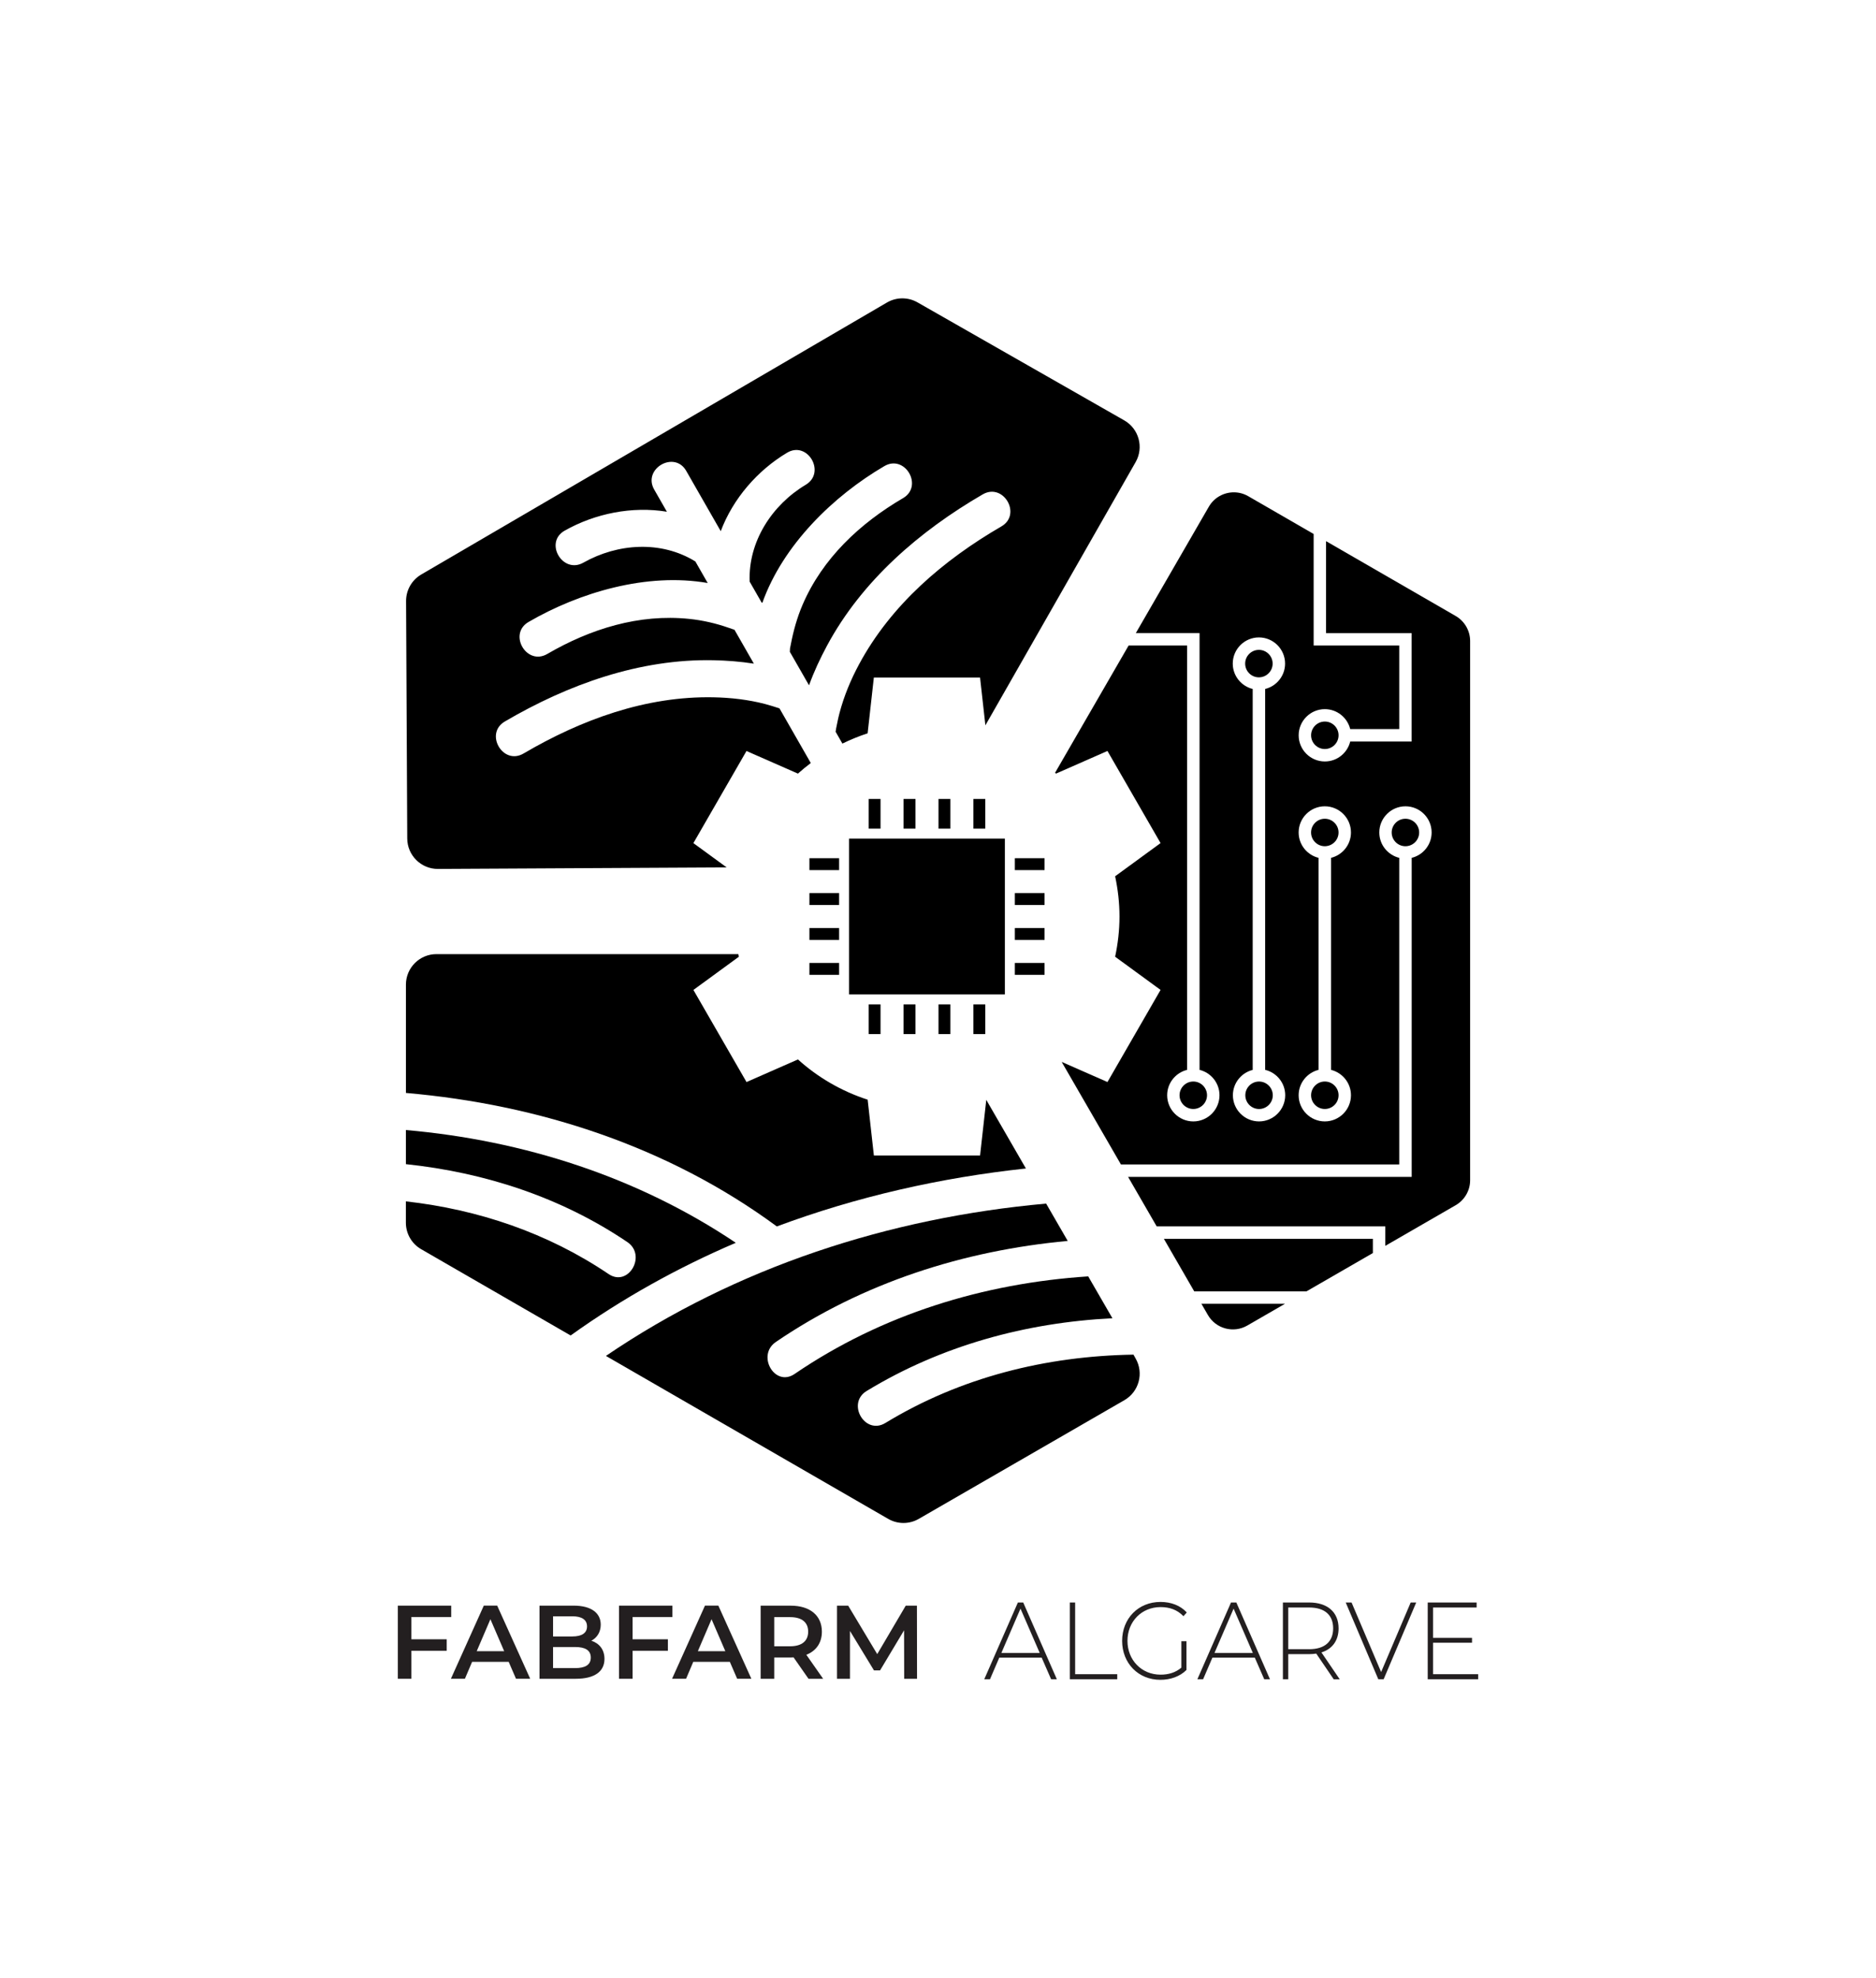 <?xml version="1.0" encoding="utf-8"?>
<!-- Generator: Adobe Illustrator 23.0.1, SVG Export Plug-In . SVG Version: 6.00 Build 0)  -->
<svg version="1.1" id="Layer_1" xmlns="http://www.w3.org/2000/svg" xmlns:xlink="http://www.w3.org/1999/xlink" x="0px" y="0px"
	 viewBox="0 0 844 890" style="enable-background:new 0 0 844 890;" xml:space="preserve">
<style type="text/css">
	.st0{opacity:0;fill:#FFFFFF;}
	.st1{fill:#231F20;}
</style>
<rect class="st0" width="844" height="890"/>
<g>
	<g>
		<g>
			<path class="st1" d="M185.09,727.51v10.01h15.88v5.17h-15.88v12.6h-6.11v-32.9H203v5.12H185.09z"/>
			<path class="st1" d="M228.85,747.67H212.4l-3.24,7.61h-6.3l14.8-32.9h6.02l14.85,32.9h-6.39L228.85,747.67z M226.83,742.88
				l-6.2-14.38l-6.16,14.38H226.83z"/>
			<path class="st1" d="M271.95,746.36c0,5.64-4.42,8.93-12.88,8.93h-16.35v-32.9h15.42c7.9,0,12.13,3.34,12.13,8.55
				c0,3.38-1.69,5.88-4.23,7.24C269.55,739.31,271.95,742.08,271.95,746.36z M248.82,727.18v9.07h8.65c4.23,0,6.63-1.5,6.63-4.51
				c0-3.05-2.4-4.56-6.63-4.56H248.82z M265.79,745.75c0-3.29-2.49-4.75-7.1-4.75h-9.87v9.49h9.87
				C263.3,750.49,265.79,749.04,265.79,745.75z"/>
			<path class="st1" d="M284.59,727.51v10.01h15.89v5.17h-15.89v12.6h-6.11v-32.9h24.02v5.12H284.59z"/>
			<path class="st1" d="M328.35,747.67H311.9l-3.24,7.61h-6.3l14.8-32.9h6.02l14.85,32.9h-6.39L328.35,747.67z M326.32,742.88
				l-6.2-14.38l-6.16,14.38H326.32z"/>
			<path class="st1" d="M363.74,755.29l-6.72-9.63c-0.42,0.05-0.85,0.05-1.27,0.05h-7.43v9.59h-6.11v-32.9h13.54
				c8.65,0,14.01,4.42,14.01,11.7c0,4.98-2.54,8.65-7,10.39l7.57,10.81H363.74z M355.46,727.56h-7.14v13.11h7.14
				c5.36,0,8.13-2.44,8.13-6.58S360.82,727.56,355.46,727.56z"/>
			<path class="st1" d="M406.79,755.29l-0.05-21.81l-10.81,18.05h-2.73l-10.81-17.76v21.52h-5.83v-32.9h5.03l13.07,21.81
				l12.83-21.81h5.03l0.05,32.9H406.79z"/>
		</g>
		<g>
			<path class="st1" d="M468.65,745.79h-19.08l-4.18,9.72h-2.58l15.13-34.54h2.4l15.13,34.54h-2.58L468.65,745.79z M467.76,743.67
				l-8.65-19.94l-8.6,19.94H467.76z"/>
			<path class="st1" d="M481.3,720.97h2.4v32.27h18.94v2.27H481.3V720.97z"/>
			<path class="st1" d="M531.49,738.39h2.3v12.93c-2.96,2.96-7.24,4.44-11.75,4.44c-9.92,0-17.2-7.45-17.2-17.52
				s7.28-17.52,17.25-17.52c4.75,0,8.93,1.58,11.84,4.74l-1.5,1.68c-2.87-2.96-6.3-4.1-10.29-4.1c-8.55,0-14.9,6.51-14.9,15.2
				c0,8.64,6.34,15.2,14.9,15.2c3.48,0,6.67-0.89,9.35-3.16V738.39z"/>
			<path class="st1" d="M564.53,745.79h-19.08l-4.18,9.72h-2.58l15.13-34.54h2.4l15.13,34.54h-2.58L564.53,745.79z M563.64,743.67
				l-8.65-19.94l-8.6,19.94H563.64z"/>
			<path class="st1" d="M600.02,755.51l-7.85-11.55c-1.03,0.15-2.07,0.25-3.2,0.25h-9.4v11.3h-2.4v-34.54h11.8
				c8.27,0,13.25,4.34,13.25,11.65c0,5.48-2.82,9.28-7.71,10.81l8.22,12.09H600.02z M588.97,741.99c7.05,0,10.81-3.45,10.81-9.38
				c0-5.97-3.76-9.38-10.81-9.38h-9.4v18.75H588.97z"/>
			<path class="st1" d="M637.15,720.97l-14.66,34.54h-2.4l-14.66-34.54h2.63l13.3,31.29l13.3-31.29H637.15z"/>
			<path class="st1" d="M665.02,753.24v2.27h-22.7v-34.54h22v2.27h-19.6v13.62h17.53v2.22h-17.53v14.16H665.02z"/>
		</g>
	</g>
	<path d="M197.05,390.94l129.87-0.69l-14.97-10.93l23.89-41.44l23.14,10.17c1.85-1.67,3.79-3.24,5.79-4.75
		c-3.36-5.87-6.73-11.75-10.09-17.62c-1.33-2.33-2.66-4.65-4-6.98c-2.17-0.69-4.32-1.41-6.53-1.98c-7.56-1.95-15.29-2.84-23.09-3
		c-30.45-0.63-59.56,10.06-85.53,25.29c-9.29,5.45-17.67-8.98-8.42-14.4c28.4-16.65,60.66-28.27,93.95-27.57
		c5.94,0.13,12.06,0.59,18.1,1.54c-2.91-5.08-5.81-10.15-8.72-15.23c-0.52-0.19-1.16-0.39-2.53-0.87
		c-5.74-2.02-11.75-3.41-17.8-4.03c-22.65-2.35-44.47,4.48-63.91,15.78c-9.31,5.41-17.7-9.01-8.42-14.4
		c22.96-13.34,53.22-22.3,80.61-17.53c-1.85-3.23-3.69-6.45-5.54-9.68c-15.37-9.53-34.98-8.19-50.39,0.52
		c-9.37,5.29-17.76-9.12-8.42-14.4c13.68-7.73,30.36-11.09,45.99-8.51c-1.9-3.32-3.81-6.65-5.71-9.97
		c-5.35-9.34,9.07-17.73,14.4-8.42c3.39,5.93,6.79,11.85,10.18,17.78c1.79,3.12,3.57,6.24,5.36,9.36
		c5.51-14.66,16.56-27.36,29.83-35.29c9.25-5.52,17.62,8.9,8.42,14.4c-15.18,9.07-25.95,25.59-25.24,43.6
		c1.78,3.11,3.56,6.22,5.34,9.33c0.11,0.08,0.25,0.16,0.35,0.24c9.31-26.18,32.06-48.19,54.9-61.55c9.29-5.44,17.68,8.99,8.42,14.4
		c-19.36,11.32-36.26,27.11-45.22,48.01c-2.44,5.7-4.12,11.7-5.27,17.79c-0.54,2.83-0.3,0.98-0.44,3.35
		c2.88,5.02,5.75,10.05,8.63,15.07c2.23-6.2,5.06-12.2,8.08-17.82c15.71-29.25,41.67-51.6,70.05-68.08
		c9.31-5.41,17.7,9.01,8.42,14.4c-26.06,15.13-49.64,35.26-64.07,62.1c-3.74,6.95-6.75,14.23-8.77,21.87
		c-0.59,2.21-1.01,4.44-1.47,6.68c-0.02,0.11-0.04,0.19-0.06,0.27c0,0.06-0.01,0.13-0.02,0.22c-0.04,0.43-0.14,0.82-0.22,1.21
		c1.02,1.79,2.04,3.57,3.07,5.36c3.65-1.78,7.44-3.34,11.35-4.61l2.8-25.1h47.78l2.4,21.5l67.6-118.44c3.76-6.6,1.47-15-5.13-18.76
		l-93.01-53.09c-4.27-2.44-9.51-2.41-13.75,0.07L189.51,258.48c-4.24,2.48-6.84,7.03-6.82,11.94l0.53,106.83
		C183.26,384.85,189.45,390.98,197.05,390.94z"/>
	<path d="M461.55,525.71l-17.83-30.87l-2.79,25.01h-47.78l-2.8-25.1c-11.75-3.8-22.41-10.02-31.36-18.1l-23.14,10.17l-23.89-41.44
		l20.44-14.93c-0.08-0.39-0.15-0.8-0.22-1.19l-135.81,0c-7.6,0-13.75,6.16-13.75,13.75v48.71c59.89,5.19,118.2,24.2,166.87,60.06
		C385.41,538.39,423.19,529.83,461.55,525.71z"/>
	<path d="M509.94,609.46c-39.32,0.63-77.77,10.15-111.62,30.75c-9.2,5.6-17.58-8.83-8.42-14.4c33.54-20.41,71.66-30.79,110.57-32.72
		l-10.89-18.84c-47.15,3.1-92.82,17.1-132.11,43.91c-8.9,6.07-17.23-8.39-8.42-14.4c39.09-26.67,84.54-41.15,131.31-45.46
		l-9.71-16.8c-70.69,6.36-139.32,28.58-198.05,68.53l126.99,73.32c4.25,2.46,9.5,2.46,13.75,0l92.52-53.41
		c6.58-3.8,8.83-12.21,5.03-18.79L509.94,609.46z"/>
	<path d="M182.61,508.41v15.35c35.47,3.74,69.81,14.9,99.61,35.04c8.86,5.98,0.5,20.43-8.42,14.4
		c-27.44-18.53-58.65-29.04-91.2-32.7v9.61c0,4.91,2.62,9.45,6.88,11.91l67.24,38.82c23.29-16.7,48.23-30.54,74.31-41.7
		C286.89,529.5,235.6,513.05,182.61,508.41z"/>
	<rect x="390.8" y="359.45" width="5.35" height="13.36"/>
	<rect x="406.51" y="359.45" width="5.35" height="13.36"/>
	<rect x="422.22" y="359.45" width="5.35" height="13.36"/>
	<rect x="437.93" y="359.45" width="5.35" height="13.36"/>
	<rect x="390.8" y="451.88" width="5.35" height="13.36"/>
	<rect x="406.51" y="451.88" width="5.35" height="13.36"/>
	<rect x="422.22" y="451.88" width="5.35" height="13.36"/>
	<rect x="437.93" y="451.88" width="5.35" height="13.36"/>
	<rect x="364.15" y="433.24" width="13.36" height="5.35"/>
	<rect x="364.15" y="417.53" width="13.36" height="5.35"/>
	<rect x="364.15" y="401.82" width="13.36" height="5.35"/>
	<rect x="364.15" y="386.11" width="13.36" height="5.35"/>
	<rect x="456.57" y="433.24" width="13.36" height="5.35"/>
	<rect x="456.57" y="417.53" width="13.36" height="5.35"/>
	<polygon points="469.93,401.82 469.93,401.82 456.57,401.82 456.57,407.17 469.93,407.17 	"/>
	<rect x="456.57" y="386.11" width="13.36" height="5.35"/>
	<path d="M572.55,298.56c0-3.41-2.77-6.18-6.18-6.18c-3.41,0-6.18,2.77-6.18,6.18c0,3.41,2.77,6.18,6.18,6.18
		C569.78,304.73,572.55,301.96,572.55,298.56z"/>
	<path d="M602.2,374.54c0-3.41-2.77-6.18-6.18-6.18c-3.41,0-6.18,2.77-6.18,6.18s2.77,6.18,6.18,6.18
		C599.43,380.71,602.2,377.94,602.2,374.54z"/>
	<path d="M566.44,486.59c-3.41,0-6.18,2.77-6.18,6.18c0,3.41,2.77,6.18,6.18,6.18c3.41,0,6.18-2.77,6.18-6.18
		C572.61,489.36,569.84,486.59,566.44,486.59z"/>
	<path d="M543.43,591.64c3.57,6.18,11.51,8.31,17.7,4.74l16.99-9.81H540.5L543.43,591.64z"/>
	<polygon points="537.27,580.98 587.79,580.98 617.65,563.75 617.65,557.35 523.62,557.35 	"/>
	<path d="M654.92,277.15l-58.34-33.68v41.37h38.51v48.78h-27.64c-1.26,5.14-5.89,8.97-11.42,8.97c-6.49,0-11.77-5.28-11.77-11.77
		c0-6.49,5.28-11.77,11.77-11.77c5.52,0,10.16,3.83,11.42,8.97h22.06v-37.6h-38.51v-50.18l-29.45-17.01
		c-2.04-1.18-4.26-1.73-6.46-1.73c-4.48,0-8.84,2.32-11.24,6.47l-32.85,56.86h28.67v196.51c5.14,1.26,8.97,5.89,8.97,11.42
		c0,6.49-5.28,11.77-11.77,11.77c-6.49,0-11.77-5.28-11.77-11.77c0-5.52,3.83-10.16,8.97-11.42V290.42h-26.31l-33.09,57.26
		c0.14,0.12,0.29,0.24,0.43,0.36l23.14-10.17l23.89,41.44l-20.44,14.93c1.24,5.84,1.96,11.89,1.96,18.1c0,6.21-0.72,12.26-1.96,18.1
		l20.44,14.93l-10.93,18.96l-12.96,22.48l-20.6-9.05l26.66,46.14h125.21V385.95c-5.14-1.26-8.97-5.89-8.97-11.42
		c0-6.49,5.28-11.77,11.77-11.77c6.49,0,11.77,5.28,11.77,11.77c0,5.52-3.83,10.16-8.97,11.42v143.54H507.52l12.87,22.27h102.85
		v8.75l31.68-18.29c4-2.31,6.48-6.61,6.48-11.22V288.37C661.39,283.76,658.91,279.46,654.92,277.15z M566.44,504.53
		c-6.49,0-11.77-5.28-11.77-11.77c0-5.5,3.8-10.12,8.91-11.4V309.97c-5.14-1.26-8.97-5.89-8.97-11.42c0-6.49,5.28-11.77,11.77-11.77
		c6.49,0,11.77,5.28,11.77,11.77c0,5.52-3.83,10.16-8.97,11.42v171.36c5.17,1.24,9.03,5.89,9.03,11.43
		C578.2,499.25,572.92,504.53,566.44,504.53z M607.79,492.76c0,6.49-5.28,11.77-11.77,11.77c-6.49,0-11.77-5.28-11.77-11.77
		c0-5.52,3.83-10.16,8.97-11.42v-95.39c-5.14-1.26-8.97-5.89-8.97-11.42c0-6.49,5.28-11.77,11.77-11.77
		c6.49,0,11.77,5.28,11.77,11.77c0,5.52-3.83,10.16-8.97,11.42v95.39C603.96,482.61,607.79,487.24,607.79,492.76z"/>
	<circle cx="632.29" cy="374.54" r="6.18"/>
	<path d="M589.85,330.81c0,3.41,2.77,6.18,6.18,6.18c3.41,0,6.18-2.77,6.18-6.18c0-3.41-2.77-6.18-6.18-6.18
		C592.62,324.64,589.85,327.41,589.85,330.81z"/>
	<path d="M589.85,492.76c0,3.41,2.77,6.18,6.18,6.18c3.41,0,6.18-2.77,6.18-6.18c0-3.41-2.77-6.18-6.18-6.18
		C592.62,486.59,589.85,489.36,589.85,492.76z"/>
	<path d="M530.67,492.76c0,3.41,2.77,6.18,6.18,6.18c3.41,0,6.18-2.77,6.18-6.18c0-3.41-2.77-6.18-6.18-6.18
		C533.44,486.59,530.67,489.36,530.67,492.76z"/>
	<rect x="381.98" y="377.29" width="70.11" height="70.11"/>
</g>
</svg>
